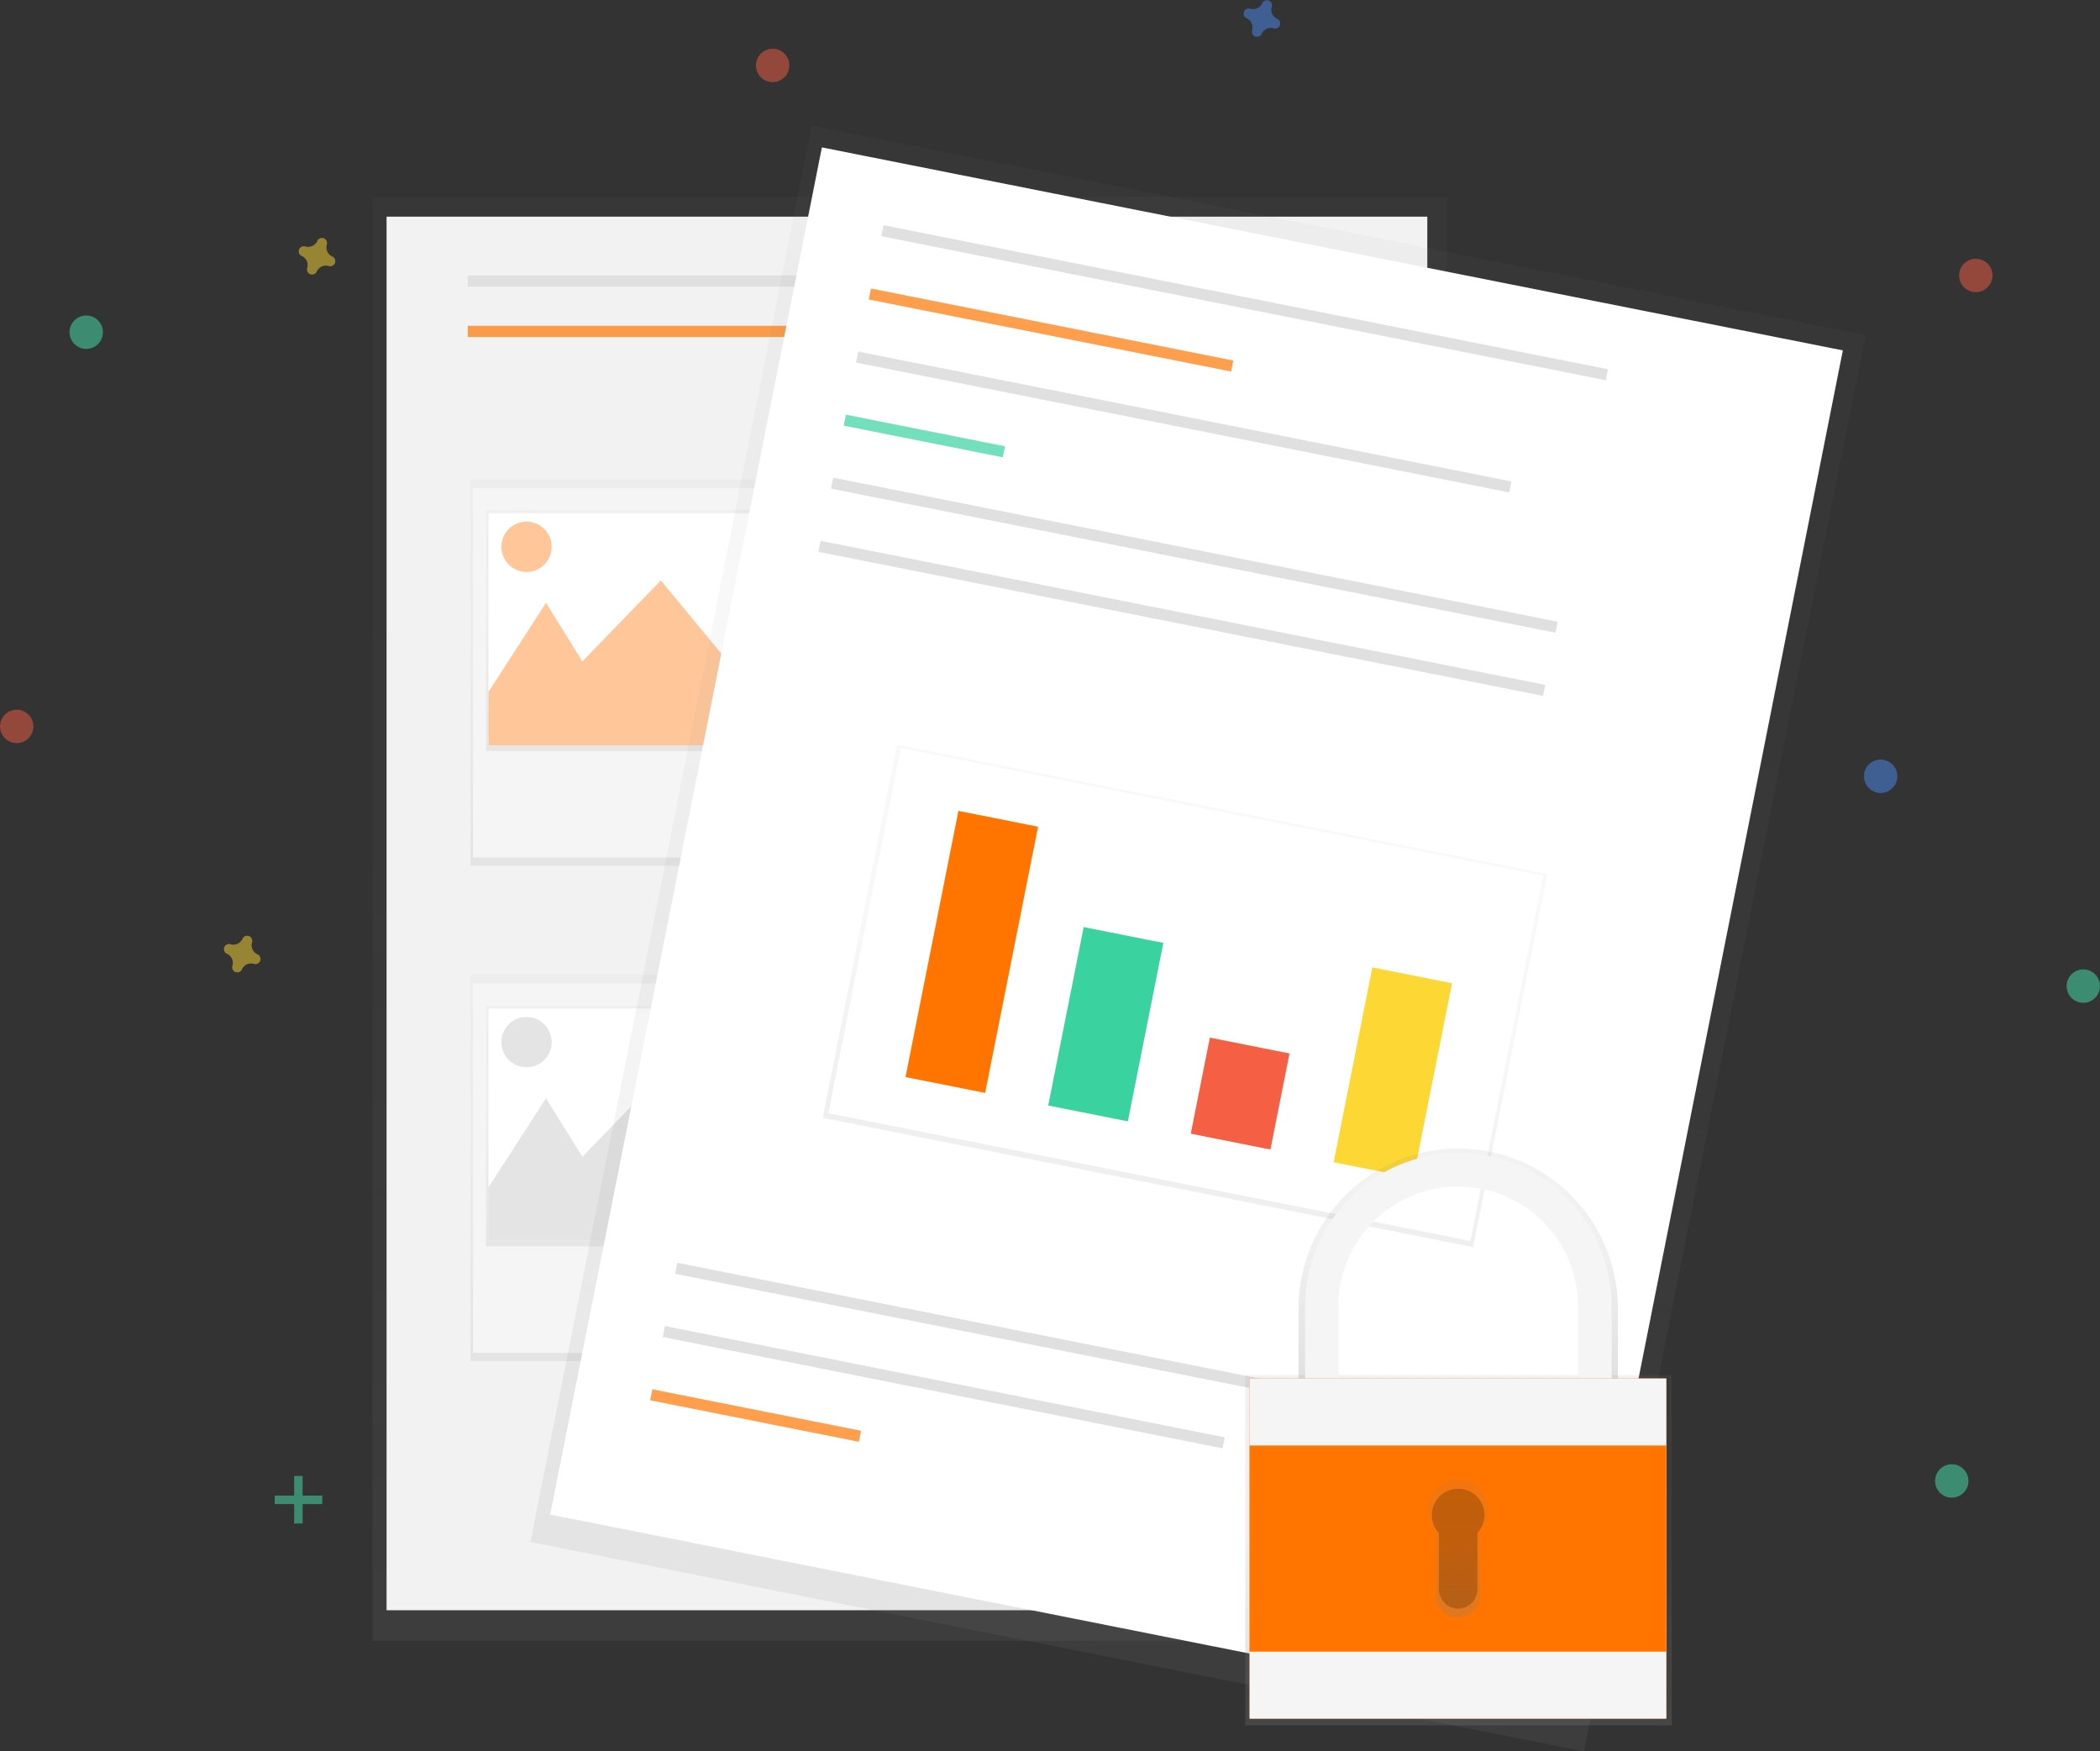 <?xml version="1.0" encoding="utf-8"?>
<!-- Generator: Adobe Illustrator 23.0.4, SVG Export Plug-In . SVG Version: 6.00 Build 0)  -->
<svg version="1.1" id="e8f68bdd-4984-4f2e-95b7-7fc8ec281257"
	 xmlns="http://www.w3.org/2000/svg" xmlns:xlink="http://www.w3.org/1999/xlink" x="0px" y="0px" viewBox="0 0 918.1 765.5"
	 style="enable-background:new 0 0 918.1 765.5;" xml:space="preserve">
<rect x="0" y="0" width="918.1" height="765.5" fill="#333333" stroke="none"/>
<style type="text/css">
	.st0{opacity:0.5;}
	.st1{fill:url(#SVGID_1_);}
	.st2{fill:#F2F2F2;}
	.st3{fill:#E0E0E0;}
	.st4{opacity:0.7;fill:#FF7500;enable-background:new    ;}
	.st5{fill:url(#SVGID_2_);}
	.st6{fill:#F5F5F5;}
	.st7{fill:url(#SVGID_3_);}
	.st8{fill:#FFFFFF;}
	.st9{clip-path:url(#SVGID_5_);}
	.st10{opacity:0.4;fill:#FF7500;enable-background:new    ;}
	.st11{fill:url(#SVGID_6_);}
	.st12{fill:url(#SVGID_7_);}
	.st13{clip-path:url(#SVGID_9_);}
	.st14{opacity:0.4;fill:#BDBDBD;enable-background:new    ;}
	.st15{fill:url(#SVGID_10_);}
	.st16{opacity:0.7;fill:#3AD29F;enable-background:new    ;}
	.st17{fill:url(#SVGID_11_);}
	.st18{fill:#FF7500;}
	.st19{fill:#3AD29F;}
	.st20{fill:#F55F44;}
	.st21{fill:#FDD835;}
	.st22{fill:#47E6B1;}
	.st23{opacity:0.5;fill:#4D8AF0;enable-background:new    ;}
	.st24{opacity:0.5;fill:#FDD835;enable-background:new    ;}
	.st25{opacity:0.5;fill:#F55F44;enable-background:new    ;}
	.st26{opacity:0.5;fill:#47E6B1;enable-background:new    ;}
	.st27{fill:url(#SVGID_12_);}
	.st28{fill:url(#SVGID_13_);}
	.st29{fill:url(#SVGID_14_);}
	.st30{opacity:0.2;enable-background:new    ;}
</style>
<title>secure data</title>
<g class="st0">
	
		<linearGradient id="SVGID_1_" gradientUnits="userSpaceOnUse" x1="397.745" y1="50.75" x2="397.745" y2="681.89" gradientTransform="matrix(1 0 0 -1 0 768)">
		<stop  offset="0" style="stop-color:#808080;stop-opacity:0.25"/>
		<stop  offset="0.54" style="stop-color:#808080;stop-opacity:0.12"/>
		<stop  offset="1" style="stop-color:#808080;stop-opacity:0.1"/>
	</linearGradient>
	<rect x="162.9" y="86.1" class="st1" width="469.7" height="631.1"/>
</g>
<rect x="169" y="94.7" class="st2" width="455" height="609.1"/>
<rect x="204.5" y="120.4" class="st3" width="156.6" height="4.9"/>
<rect x="204.5" y="142.4" class="st4" width="156.6" height="4.9"/>
<rect x="384.3" y="120.4" class="st3" width="156.6" height="4.9"/>
<rect x="408.8" y="259.8" class="st3" width="156.6" height="4.9"/>
<rect x="412.4" y="273.2" class="st3" width="156.6" height="4.9"/>
<rect x="419.8" y="286.7" class="st3" width="156.6" height="4.9"/>
<rect x="408.8" y="476.3" class="st3" width="156.6" height="4.9"/>
<rect x="412.4" y="489.8" class="st3" width="156.6" height="4.9"/>
<rect x="419.8" y="503.2" class="st3" width="156.6" height="4.9"/>
<g class="st0">
	
		<linearGradient id="SVGID_2_" gradientUnits="userSpaceOnUse" x1="288.885" y1="389.56" x2="288.885" y2="558.35" gradientTransform="matrix(1 0 0 -1 0 768)">
		<stop  offset="0" style="stop-color:#808080;stop-opacity:0.25"/>
		<stop  offset="0.54" style="stop-color:#808080;stop-opacity:0.12"/>
		<stop  offset="1" style="stop-color:#808080;stop-opacity:0.1"/>
	</linearGradient>
	<rect x="205.7" y="209.6" class="st5" width="166.3" height="168.8"/>
</g>
<rect x="206.8" y="213.3" class="st6" width="163.7" height="161.5"/>
<g class="st0">
	
		<linearGradient id="SVGID_3_" gradientUnits="userSpaceOnUse" x1="288.88" y1="439.71" x2="288.88" y2="544.9" gradientTransform="matrix(1 0 0 -1 0 768)">
		<stop  offset="0" style="stop-color:#808080;stop-opacity:0.25"/>
		<stop  offset="0.54" style="stop-color:#808080;stop-opacity:0.12"/>
		<stop  offset="1" style="stop-color:#808080;stop-opacity:0.1"/>
	</linearGradient>
	<rect x="212.5" y="223.1" class="st7" width="152.7" height="105.2"/>
</g>
<rect x="213.6" y="224.3" class="st8" width="150.6" height="101.5"/>
<g>
	<defs>
		<rect id="SVGID_4_" x="213.6" y="224.3" width="150.6" height="101.5"/>
	</defs>
	<clipPath id="SVGID_5_">
		<use xlink:href="#SVGID_4_"  style="overflow:visible;"/>
	</clipPath>
	<g class="st9">
		<polygon class="st10" points="200.8,322.2 238.7,263.5 254.6,289.1 288.9,253.7 318.2,289.1 343.9,236.6 410,341.8 195.9,334.4 		
			"/>
		<circle class="st10" cx="230.2" cy="239" r="11"/>
	</g>
</g>
<g class="st0">
	
		<linearGradient id="SVGID_6_" gradientUnits="userSpaceOnUse" x1="288.885" y1="173.07" x2="288.885" y2="341.86" gradientTransform="matrix(1 0 0 -1 0 768)">
		<stop  offset="0" style="stop-color:#808080;stop-opacity:0.25"/>
		<stop  offset="0.54" style="stop-color:#808080;stop-opacity:0.12"/>
		<stop  offset="1" style="stop-color:#808080;stop-opacity:0.1"/>
	</linearGradient>
	<rect x="205.7" y="426.1" class="st11" width="166.3" height="168.8"/>
</g>
<rect x="206.8" y="429.8" class="st6" width="163.7" height="161.5"/>
<g class="st0">
	
		<linearGradient id="SVGID_7_" gradientUnits="userSpaceOnUse" x1="288.88" y1="223.21" x2="288.88" y2="328.4" gradientTransform="matrix(1 0 0 -1 0 768)">
		<stop  offset="0" style="stop-color:#808080;stop-opacity:0.25"/>
		<stop  offset="0.54" style="stop-color:#808080;stop-opacity:0.12"/>
		<stop  offset="1" style="stop-color:#808080;stop-opacity:0.1"/>
	</linearGradient>
	<rect x="212.5" y="439.6" class="st12" width="152.7" height="105.2"/>
</g>
<rect id="b429ac3a-f8a8-4171-bcce-5b6c002c0714" x="213.6" y="440.8" class="st8" width="150.6" height="101.5"/>
<g>
	<defs>
		<rect id="SVGID_8_" x="213.6" y="440.8" width="150.6" height="101.5"/>
	</defs>
	<clipPath id="SVGID_9_">
		<use xlink:href="#SVGID_8_"  style="overflow:visible;"/>
	</clipPath>
	<g class="st13">
		<polygon class="st14" points="200.8,538.7 238.7,480 254.6,505.6 288.9,470.2 318.2,505.6 343.9,453 410,558.2 195.9,550.9 		"/>
		<circle class="st14" cx="230.2" cy="455.5" r="11"/>
	</g>
</g>
<g class="st0">
	
		<linearGradient id="SVGID_10_" gradientUnits="userSpaceOnUse" x1="695.527" y1="20.251" x2="695.527" y2="651.391" gradientTransform="matrix(0.981 0.195 0.195 -0.981 -223.933 604.026)">
		<stop  offset="0" style="stop-color:#808080;stop-opacity:0.25"/>
		<stop  offset="0.54" style="stop-color:#808080;stop-opacity:0.12"/>
		<stop  offset="1" style="stop-color:#808080;stop-opacity:0.1"/>
	</linearGradient>
	<polygon class="st15" points="231.9,674 354.9,54.9 815.6,146.5 692.5,765.5 	"/>
</g>
<rect x="218.4" y="180.1" transform="matrix(0.195 -0.981 0.981 0.195 21.28 841.083)" class="st8" width="609.1" height="455"/>
<rect x="541.6" y="-29" transform="matrix(0.195 -0.981 0.981 0.195 308.129 640.201)" class="st3" width="4.9" height="322.9"/>
<rect x="451.5" y="424.4" transform="matrix(0.195 -0.981 0.981 0.195 -209.221 916.904)" class="st3" width="4.9" height="322.9"/>
<rect x="410" y="481.6" transform="matrix(0.195 -0.981 0.981 0.195 -262.663 892.685)" class="st3" width="4.9" height="249.5"/>
<rect x="327.7" y="572.2" transform="matrix(0.195 -0.981 0.981 0.195 -340.978 821.933)" class="st4" width="4.9" height="93"/>
<rect x="456.9" y="63.6" transform="matrix(0.195 -0.981 0.981 0.195 228.329 566.724)" class="st4" width="4.9" height="161.5"/>
<rect x="515" y="38.9" transform="matrix(0.195 -0.981 0.981 0.195 235.656 656.096)" class="st3" width="4.9" height="291.1"/>
<rect x="401.6" y="155.2" transform="matrix(0.195 -0.981 0.981 0.195 138.296 549.76)" class="st16" width="4.9" height="70.9"/>
<rect x="519.7" y="81.3" transform="matrix(0.195 -0.981 0.981 0.195 182.212 707.552)" class="st3" width="4.9" height="322.9"/>
<g class="st0">
	
		<linearGradient id="SVGID_11_" gradientUnits="userSpaceOnUse" x1="694.902" y1="226.951" x2="694.902" y2="393.301" gradientTransform="matrix(0.981 0.195 0.195 -0.981 -223.932 604.018)">
		<stop  offset="0" style="stop-color:#808080;stop-opacity:0.25"/>
		<stop  offset="0.54" style="stop-color:#808080;stop-opacity:0.12"/>
		<stop  offset="1" style="stop-color:#808080;stop-opacity:0.1"/>
	</linearGradient>
	<polygon class="st17" points="359.7,488.6 392.1,325.5 676.5,382 644,545.1 	"/>
</g>
<rect x="436.9" y="291.6" transform="matrix(0.195 -0.981 0.981 0.195 -9.112 858.293)" class="st8" width="162.7" height="286.2"/>
<rect x="514.2" y="108.9" transform="matrix(0.195 -0.981 0.981 0.195 150.734 724.388)" class="st3" width="4.9" height="322.9"/>
<rect x="365.4" y="398.4" transform="matrix(0.195 -0.981 0.981 0.195 -66.2 751.538)" class="st18" width="118.6" height="35.5"/>
<rect x="443.5" y="430" transform="matrix(0.195 -0.981 0.981 0.195 -50.043 834.423)" class="st19" width="79.5" height="35.5"/>
<rect x="520.7" y="460.3" transform="matrix(0.195 -0.981 0.981 0.195 -32.499 916.563)" class="st20" width="42.8" height="35.5"/>
<rect x="565.3" y="451.2" transform="matrix(0.195 -0.981 0.981 0.195 30.194 974.558)" class="st21" width="86.8" height="35.5"/>
<g class="st0">
	<rect x="128.6" y="645.1" class="st22" width="3.7" height="20.8"/>
	<rect x="120.1" y="653.7" class="st22" width="20.8" height="3.7"/>
</g>
<path class="st23" d="M558.5,8.3c-2.1-0.9-3.2-3.2-2.5-5.4c0.1-0.2,0.1-0.3,0.1-0.5l0,0c0-1.2-0.9-2.3-2.2-2.3
	c-0.7,0-1.4,0.3-1.8,0.8l0,0c-0.1,0.1-0.2,0.3-0.2,0.4c-0.9,2.1-3.2,3.2-5.4,2.5c-0.2-0.1-0.3-0.1-0.5-0.1l0,0
	c-1.2,0-2.3,0.9-2.3,2.2c0,0.7,0.3,1.4,0.8,1.8l0,0c0.1,0.1,0.3,0.2,0.4,0.2c2.1,0.9,3.2,3.2,2.5,5.4c-0.1,0.2-0.1,0.3-0.1,0.5l0,0
	c0,1.2,0.9,2.3,2.2,2.3c0.7,0,1.4-0.3,1.8-0.8l0,0c0.1-0.1,0.2-0.3,0.2-0.4c0.9-2.1,3.2-3.2,5.4-2.5c0.2,0.1,0.3,0.1,0.5,0.1l0,0
	c1.2,0,2.3-0.9,2.3-2.2c0-0.7-0.3-1.4-0.8-1.8l0,0C558.8,8.5,558.7,8.4,558.5,8.3z"/>
<path class="st24" d="M145.4,112.2c-2.1-0.9-3.2-3.2-2.5-5.4c0.1-0.2,0.1-0.3,0.1-0.5l0,0c0-1.2-0.9-2.3-2.2-2.3
	c-0.7,0-1.4,0.3-1.8,0.8l0,0c-0.1,0.1-0.2,0.3-0.2,0.4c-0.9,2.1-3.2,3.2-5.4,2.5c-0.2-0.1-0.3-0.1-0.5-0.1l0,0
	c-1.2,0-2.3,0.9-2.3,2.2c0,0.7,0.3,1.4,0.8,1.8l0,0c0.1,0.1,0.3,0.2,0.4,0.2c2.1,0.9,3.2,3.2,2.5,5.4c-0.1,0.2-0.1,0.3-0.1,0.5l0,0
	c0,1.2,0.9,2.3,2.2,2.3c0.7,0,1.4-0.3,1.8-0.8l0,0c0.1-0.1,0.2-0.3,0.2-0.4c0.9-2.1,3.2-3.2,5.4-2.5c0.2,0.1,0.3,0.1,0.5,0.1l0,0
	c1.2,0,2.3-0.9,2.3-2.2c0-0.7-0.3-1.4-0.8-1.8l0,0C145.7,112.3,145.6,112.2,145.4,112.2z"/>
<path class="st24" d="M112.7,417.2c-2.1-0.9-3.2-3.2-2.5-5.4c0.1-0.2,0.1-0.3,0.1-0.5l0,0c0-1.2-0.9-2.3-2.2-2.3
	c-0.7,0-1.4,0.3-1.8,0.8l0,0c-0.1,0.1-0.2,0.3-0.2,0.4c-0.9,2.1-3.2,3.2-5.4,2.5c-0.2-0.1-0.3-0.1-0.5-0.1l0,0
	c-1.2,0-2.3,0.9-2.3,2.2c0,0.7,0.3,1.4,0.8,1.8l0,0c0.1,0.1,0.3,0.2,0.4,0.2c2.1,0.9,3.2,3.2,2.5,5.4c-0.1,0.2-0.1,0.3-0.1,0.5l0,0
	c0,1.2,0.9,2.3,2.2,2.3c0.7,0,1.4-0.3,1.8-0.8l0,0c0.1-0.1,0.2-0.3,0.2-0.4c0.9-2.1,3.2-3.2,5.4-2.5c0.2,0.1,0.3,0.1,0.5,0.1l0,0
	c1.2,0,2.3-0.9,2.3-2.2c0-0.7-0.3-1.4-0.8-1.8l0,0C113,417.4,112.9,417.3,112.7,417.2z"/>
<circle class="st25" cx="337.8" cy="28.6" r="7.3"/>
<circle class="st25" cx="7.3" cy="317.5" r="7.3"/>
<circle class="st25" cx="863.8" cy="120.4" r="7.3"/>
<circle class="st23" cx="822.2" cy="339.3" r="7.3"/>
<circle class="st26" cx="37.7" cy="145.2" r="7.3"/>
<circle class="st26" cx="853.3" cy="647.3" r="7.3"/>
<circle class="st26" cx="910.8" cy="431" r="7.3"/>
<linearGradient id="SVGID_12_" gradientUnits="userSpaceOnUse" x1="637.66" y1="13.88" x2="637.66" y2="166.95" gradientTransform="matrix(1 0 0 -1 0 768)">
	<stop  offset="0" style="stop-color:#808080;stop-opacity:0.25"/>
	<stop  offset="0.54" style="stop-color:#808080;stop-opacity:0.12"/>
	<stop  offset="1" style="stop-color:#808080;stop-opacity:0.1"/>
</linearGradient>
<rect x="544.4" y="601" class="st27" width="186.5" height="153.1"/>
<linearGradient id="SVGID_13_" gradientUnits="userSpaceOnUse" x1="778.365" y1="94.09" x2="778.365" y2="198.825" gradientTransform="matrix(1 0 0 -1 -140.93 700.77)">
	<stop  offset="0" style="stop-color:#808080;stop-opacity:0.25"/>
	<stop  offset="0.54" style="stop-color:#808080;stop-opacity:0.12"/>
	<stop  offset="1" style="stop-color:#808080;stop-opacity:0.1"/>
</linearGradient>
<path class="st28" d="M582.9,571.8c0-30.1,24.5-54.5,54.6-54.5c30.1,0,54.5,24.4,54.5,54.5v34.9h15.3v-34.9
	c0-38.6-31.3-69.8-69.8-69.8c-38.6,0-69.8,31.3-69.8,69.8l0,0v34.9h15.3L582.9,571.8z"/>
<path class="st6" d="M585.1,571c0-28.9,23.4-52.4,52.4-52.4c28.9,0,52.4,23.4,52.4,52.4c0,0,0,0,0,0v33.5h14.7V571c0-37-30-67-67-67
	c-37,0-67,30-67,67v33.5h14.7V571z"/>
<rect x="546.3" y="602.5" class="st18" width="182.2" height="148.7"/>
<rect x="546.3" y="602.5" class="st6" width="182.2" height="148.7"/>
<rect x="546.3" y="631.8" class="st18" width="182.2" height="90.1"/>
<linearGradient id="SVGID_14_" gradientUnits="userSpaceOnUse" x1="778.37" y1="-6.38" x2="778.37" y2="54.376" gradientTransform="matrix(1 0 0 -1 -140.93 700.77)">
	<stop  offset="0" style="stop-color:#808080;stop-opacity:0.25"/>
	<stop  offset="0.54" style="stop-color:#808080;stop-opacity:0.12"/>
	<stop  offset="1" style="stop-color:#808080;stop-opacity:0.1"/>
</linearGradient>
<path class="st29" d="M650.8,659.8c0-7.4-6-13.4-13.3-13.4c-7.4,0-13.4,6-13.4,13.3c0,3.4,1.3,6.7,3.6,9.2v28.5
	c0,5.4,4.4,9.7,9.7,9.7c5.4,0,9.7-4.4,9.7-9.7V669C649.5,666.5,650.8,663.2,650.8,659.8z"/>
<path class="st30" d="M649,662.2c0-6.4-5.1-11.5-11.5-11.5c-6.4,0-11.5,5.1-11.5,11.5c0,2.9,1.1,5.8,3.1,7.9v24.6
	c0,4.6,3.8,8.4,8.4,8.4s8.4-3.8,8.4-8.4V670C647.8,667.9,649,665.1,649,662.2z"/>
</svg>
